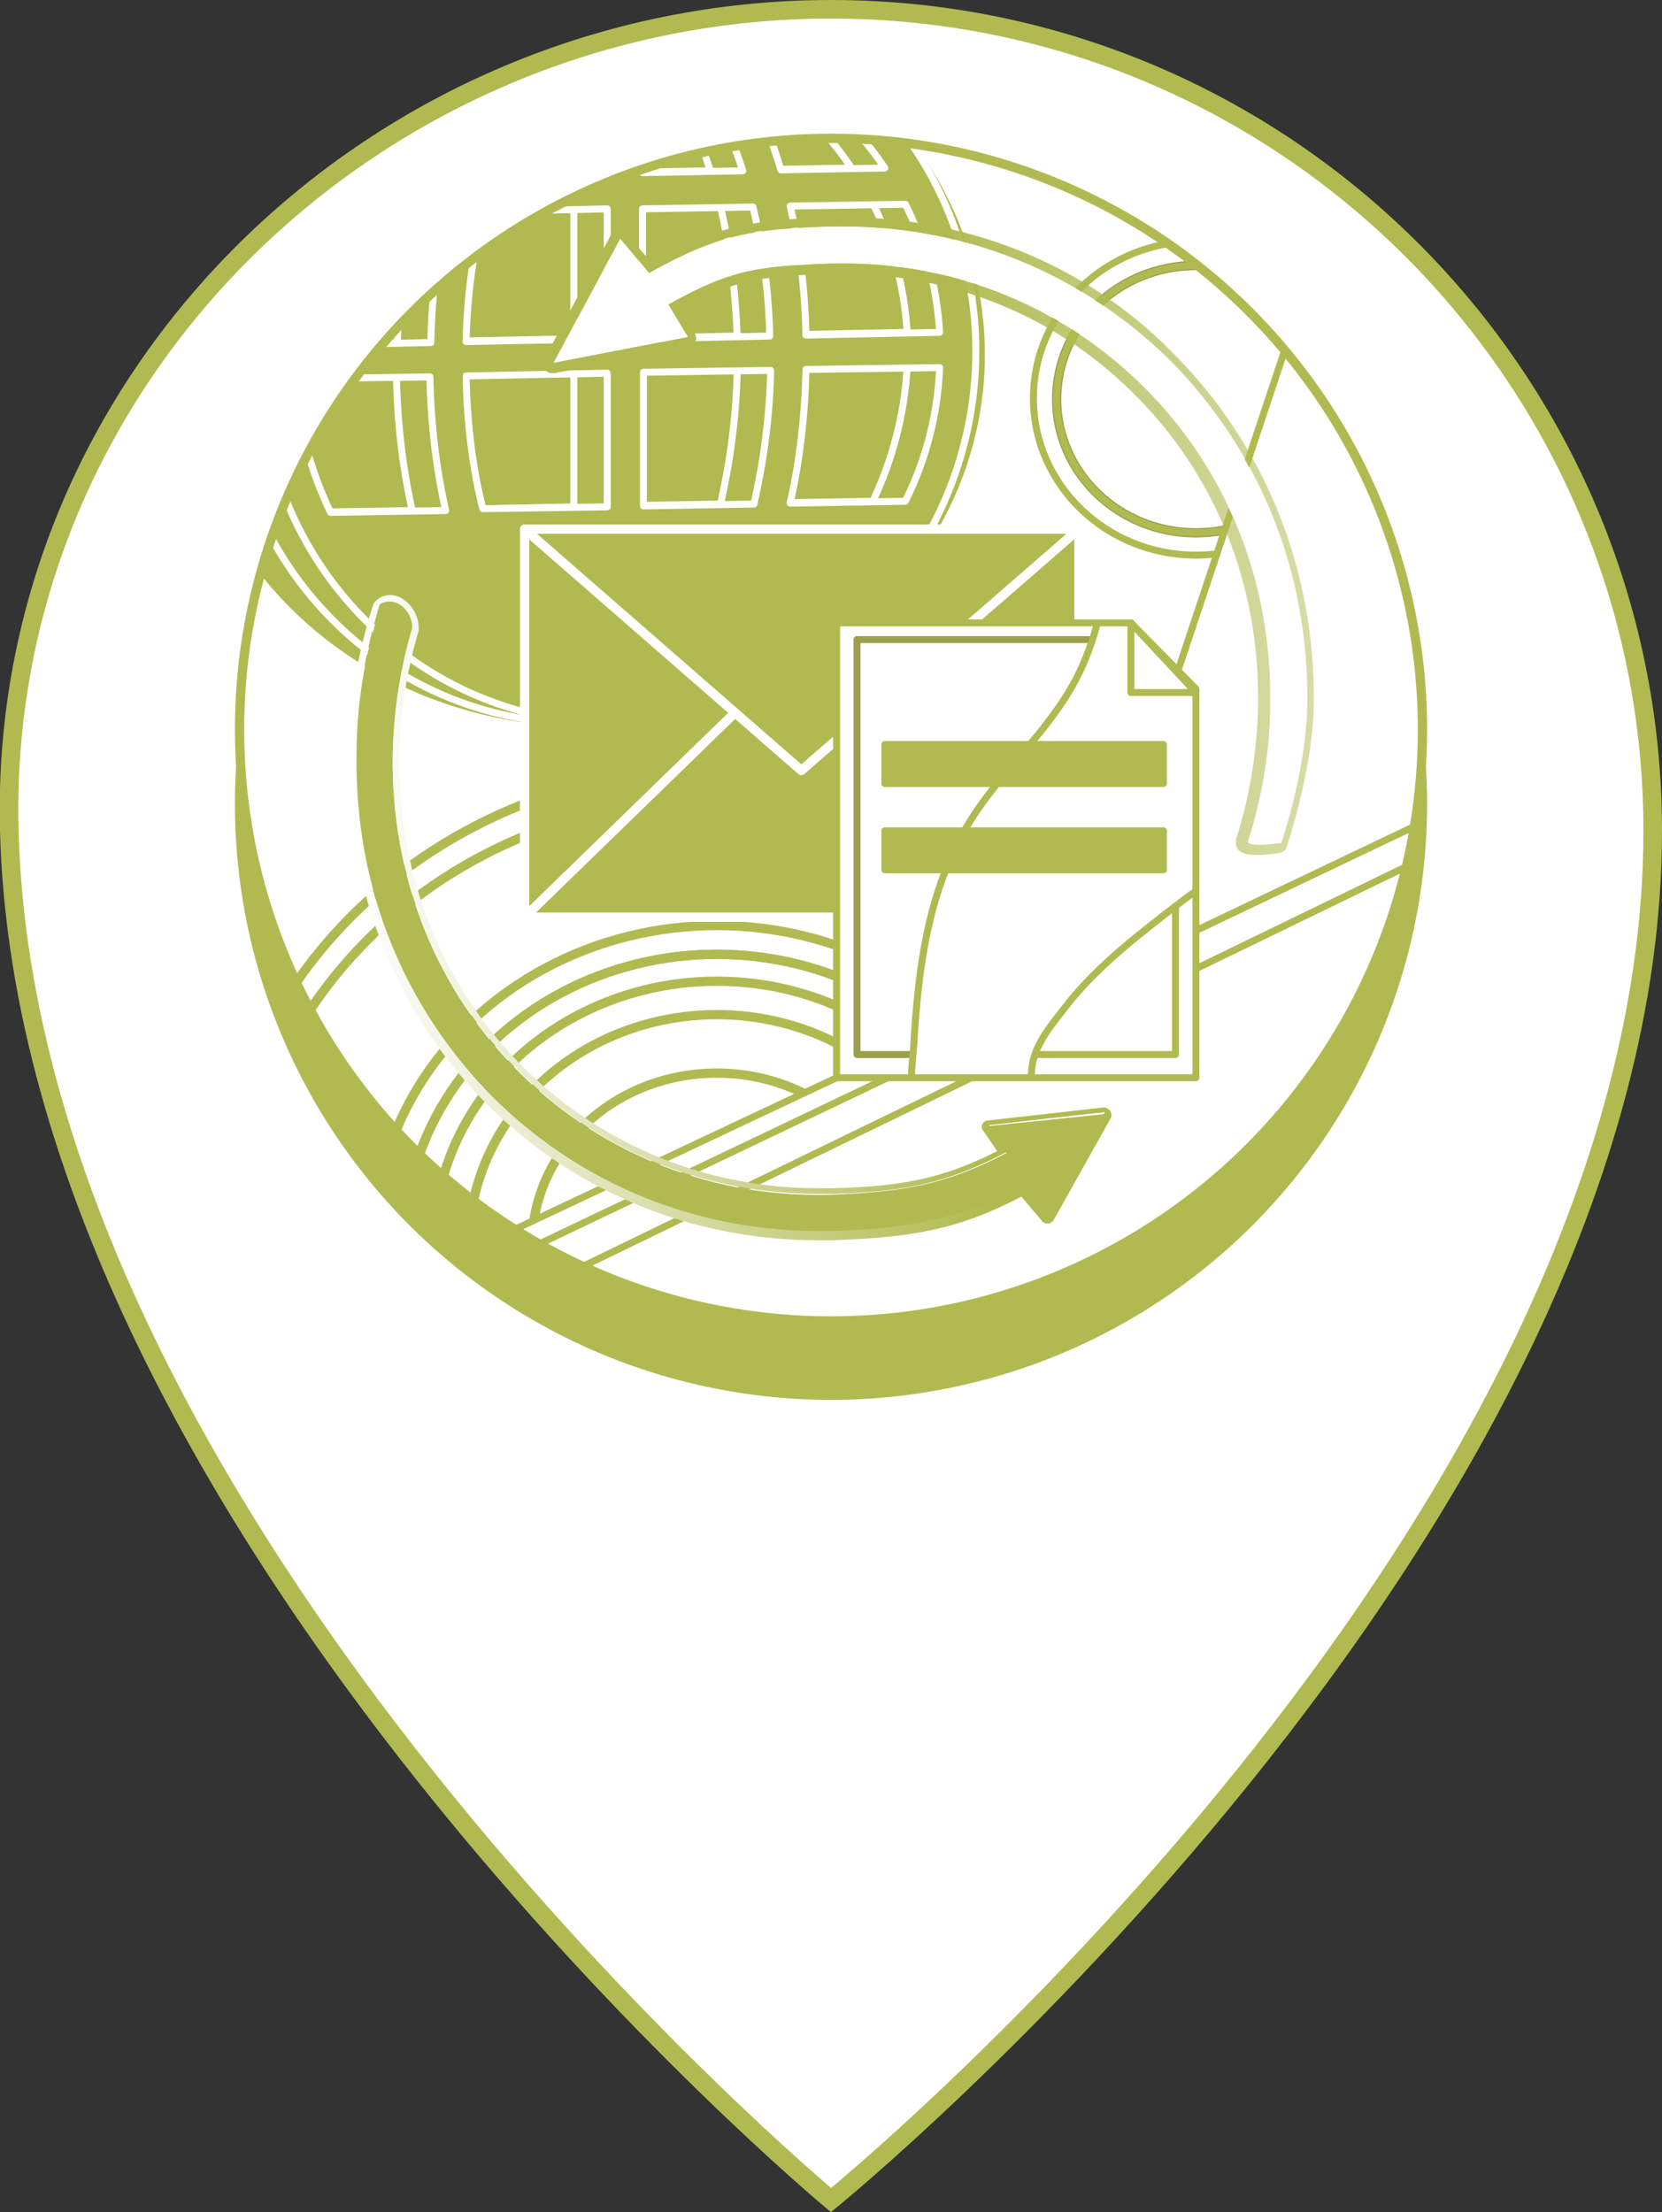 <?xml version="1.0" encoding="utf-8"?>
<!-- Generator: Adobe Illustrator 18.1.1, SVG Export Plug-In . SVG Version: 6.00 Build 0)  -->
<!DOCTYPE svg PUBLIC "-//W3C//DTD SVG 1.1//EN" "http://www.w3.org/Graphics/SVG/1.1/DTD/svg11.dtd">
<svg version="1.1" id="Layer_1" xmlns:x="http://ns.adobe.com/Extensibility/1.0/" xmlns:i="http://ns.adobe.com/AdobeIllustrator/10.0/" xmlns:graph="http://ns.adobe.com/Graphs/1.0/"
	 xmlns="http://www.w3.org/2000/svg" xmlns:xlink="http://www.w3.org/1999/xlink" x="0px" y="0px" viewBox="0 0 179 238.3"
	 enable-background="new 0 0 179 238.3" xml:space="preserve">
<rect x="0" y="0" width="179" height="238.3" fill="#333333" stroke="none"/>
<g>
	<path fill="#FFFFFF" stroke="#B0BA50" stroke-width="2" stroke-miterlimit="10" d="M178,89.5C178,165,89.5,237,89.5,237
		S3,165,1,89.5C-0.3,40.6,40.7,1,89.5,1S178,40.6,178,89.5z"/>
	<ellipse id="XMLID_444_" fill="#B0BA50" stroke="#B0BA50" stroke-miterlimit="10" cx="89.5" cy="86.6" rx="63.7" ry="63.7"/>
	<g>
		<defs>
			<ellipse id="XMLID_402_" cx="89.5" cy="78.6" rx="63.7" ry="63.7"/>
		</defs>
		<use xlink:href="#XMLID_402_"  overflow="visible" fill="#FFFFFF"/>
		<clipPath id="XMLID_2_">
			<use xlink:href="#XMLID_402_"  overflow="visible"/>
		</clipPath>
		<g clip-path="url(#XMLID_2_)">
			
				<ellipse fill="none" stroke="#B0BA50" stroke-linecap="round" stroke-linejoin="round" stroke-miterlimit="10" cx="77.2" cy="133.5" rx="54" ry="50.8"/>
			
				<ellipse fill="none" stroke="#B0BA50" stroke-linecap="round" stroke-linejoin="round" stroke-miterlimit="10" cx="77.2" cy="134.1" rx="33.7" ry="31.3"/>
			
				<ellipse fill="none" stroke="#B0BA50" stroke-linecap="round" stroke-linejoin="round" stroke-miterlimit="10" cx="77.2" cy="134.1" rx="33.7" ry="31.3"/>
			
				<ellipse fill="none" stroke="#B0BA50" stroke-linecap="round" stroke-linejoin="round" stroke-miterlimit="10" cx="77.2" cy="134.1" rx="37" ry="34.4"/>
			
				<ellipse fill="none" stroke="#B0BA50" stroke-linecap="round" stroke-linejoin="round" stroke-miterlimit="10" cx="77.2" cy="134.1" rx="51.5" ry="48.1"/>
			
				<ellipse fill="none" stroke="#B0BA50" stroke-linecap="round" stroke-linejoin="round" stroke-miterlimit="10" cx="77.2" cy="134.1" rx="26.7" ry="24.8"/>
			
				<ellipse fill="none" stroke="#B0BA50" stroke-linecap="round" stroke-linejoin="round" stroke-miterlimit="10" cx="77.2" cy="134.1" rx="30.5" ry="28.4"/>
			
				<ellipse fill="none" stroke="#B0BA50" stroke-linecap="round" stroke-linejoin="round" stroke-miterlimit="10" cx="77.2" cy="134.1" rx="19.9" ry="18.5"/>
			
				<ellipse fill="none" stroke="#B0BA50" stroke-width="0.75" stroke-linecap="round" stroke-linejoin="round" stroke-miterlimit="10" cx="128.8" cy="42.9" rx="17.5" ry="16.9"/>
			
				<ellipse fill="none" stroke="#9CA04B" stroke-linecap="round" stroke-linejoin="round" stroke-miterlimit="10" cx="128.8" cy="43" rx="15" ry="14.4"/>
			
				<ellipse fill="none" stroke="#B0BA50" stroke-width="0.75" stroke-linecap="round" stroke-linejoin="round" stroke-miterlimit="10" cx="128.8" cy="43" rx="15" ry="14.4"/>
		</g>
		<g clip-path="url(#XMLID_2_)">
			
				<ellipse fill="#B0BA50" stroke="#B0BA50" stroke-width="0.75" stroke-linecap="round" stroke-linejoin="round" stroke-miterlimit="10" cx="62.9" cy="38.2" rx="42.8" ry="39.7"/>
		</g>
		<g clip-path="url(#XMLID_2_)">
			
				<path fill="#B0BA50" stroke="#FFFFFF" stroke-width="0.75" stroke-linecap="round" stroke-linejoin="round" stroke-miterlimit="10" d="
				M63.2-0.9C63.2-0.9,63.2-0.9,63.2-0.9l-0.3,0C41.7-0.5,24.4,17.5,24.5,39.2c0,21.4,17,38.7,37.9,38.7c0.2,0,0.5,0,0.7,0
				c21.2-0.4,38.5-18.4,38.5-40.1C101.5,16.3,84.3-1.2,63.2-0.9z M94,54l-12.4,0.2c1-4.4,1.6-9.3,1.7-14.4l14.4-0.2
				C97.4,44.7,96.1,49.6,94,54z M28.3,40.8l14.4-0.2c0.1,5.1,0.7,10,1.7,14.4l-12.4,0.2C29.9,50.8,28.6,46,28.3,40.8z M32,23.1
				c0.1,0,0.1,0,0.2,0c0,0,0,0,0,0l12.2-0.2c-0.9,4.3-1.5,9-1.6,14l-14.4,0.3C28.6,32.1,29.9,27.4,32,23.1z M97.7,35.8l-14.4,0.3
				c-0.1-5-0.7-9.7-1.7-13.9L94,21.9C96.1,26.1,97.4,30.8,97.7,35.8z M79.4,36.2l-13.7,0.3l0-14l11.9-0.2
				C78.6,26.5,79.2,31.2,79.4,36.2z M65.7,18.6l0-15.2c4.4,1.6,8.3,7.2,10.8,15L65.7,18.6z M61.8,3l0,15.6l-12.3,0.2
				C52.3,10.1,56.8,4,61.8,3z M61.8,22.5l0,14l-15.2,0.3c0.1-5,0.8-9.7,1.8-14L61.8,22.5z M46.6,40.5l15.2-0.3l0,14.4l-13.4,0.3
				C47.4,50.5,46.8,45.6,46.6,40.5z M61.9,58.6l0,15.4c-5-0.7-9.5-6.6-12.3-15.1L61.9,58.6z M65.7,73.5l0-14.9l10.7-0.2
				C74,66.1,70.1,71.7,65.7,73.5z M65.7,54.5l0-14.4l13.7-0.2c-0.1,5.1-0.8,10-1.8,14.4L65.7,54.5z M91.7,18.1l-11.2,0.2
				c-1.7-5.8-4.2-10.6-7.2-13.9C80.9,6.7,87.4,11.6,91.7,18.1z M52.5,4.8c-2.9,3.5-5.4,8.3-7.1,14.2l-11.2,0.2
				C38.5,12.5,45,7.4,52.5,4.8z M73.5,72.2c2.9-3.4,5.3-8.2,7-14L91.7,58C87.3,64.6,81,69.6,73.5,72.2z"/>
			
				<path fill="#B0BA50" stroke="#FFFFFF" stroke-width="0.75" stroke-linecap="round" stroke-linejoin="round" stroke-miterlimit="10" d="
				M66.8-0.9C66.7-0.9,66.7-0.9,66.8-0.9l-0.3,0C45.2-0.5,28,17.5,28,39.2c0,21.4,17,38.7,37.9,38.7c0.2,0,0.5,0,0.7,0
				c21.2-0.4,38.5-18.4,38.5-40.1C105.1,16.3,87.8-1.2,66.8-0.9z M97.5,54l-12.4,0.2c1-4.4,1.6-9.3,1.7-14.4l14.4-0.2
				C101,44.7,99.7,49.6,97.5,54z M31.9,40.8l14.4-0.2c0.1,5.1,0.7,10,1.7,14.4l-12.4,0.2C33.5,50.8,32.1,46,31.9,40.8z M35.6,23.1
				c0.1,0,0.1,0,0.2,0c0,0,0,0,0,0L48,22.9c-0.9,4.3-1.5,9-1.6,14l-14.4,0.3C32.2,32.1,33.5,27.4,35.6,23.1z M101.2,35.8l-14.4,0.3
				c-0.1-5-0.7-9.7-1.7-13.9l12.4-0.2C99.6,26.1,100.9,30.8,101.2,35.8z M82.9,36.2l-13.7,0.3l0-14l11.9-0.2
				C82.1,26.5,82.8,31.2,82.9,36.2z M69.2,18.6l0-15.2c4.4,1.6,8.3,7.2,10.8,15L69.2,18.6z M65.4,3l0,15.6L53,18.9
				C55.8,10.1,60.3,4,65.4,3z M65.4,22.5l0,14l-15.2,0.3c0.1-5,0.8-9.7,1.8-14L65.4,22.5z M50.2,40.5l15.2-0.3l0,14.4L52,54.8
				C50.9,50.5,50.3,45.6,50.2,40.5z M69.3,73.5l0-14.9L80,58.3C77.5,66.1,73.7,71.7,69.3,73.5z M69.3,54.5l0-14.4l13.7-0.2
				c-0.1,5.1-0.8,10-1.8,14.4L69.3,54.5z M95.3,18.1l-11.2,0.2c-1.7-5.8-4.2-10.6-7.2-13.9C84.5,6.7,90.9,11.6,95.3,18.1z M56,4.8
				C53.1,8.3,50.6,13.1,49,19l-11.2,0.2C42.1,12.5,48.5,7.4,56,4.8z M77.1,72.2c2.9-3.4,5.3-8.2,7-14L95.2,58
				C90.9,64.6,84.5,69.6,77.1,72.2z"/>
		</g>
		<g clip-path="url(#XMLID_2_)">
			<defs>
				<polygon id="XMLID_443_" points="165.3,95.7 142.8,24.4 116.4,103.7 41.5,139 83.1,152.7 145.8,128.7 				"/>
			</defs>
			<use xlink:href="#XMLID_443_"  overflow="visible" fill="#FFFFFF"/>
			<clipPath id="XMLID_3_">
				<use xlink:href="#XMLID_443_"  overflow="visible"/>
			</clipPath>
			
				<polyline clip-path="url(#XMLID_3_)" fill="none" stroke="#B0BA50" stroke-width="0.75" stroke-linecap="round" stroke-linejoin="round" stroke-miterlimit="10" points="
				157.4,86.6 45.1,140.2 48.4,143.4 159.4,89.5 			"/>
			
				<use xlink:href="#XMLID_443_"  overflow="visible" fill="none" stroke="#B0BA50" stroke-width="0.75" stroke-linecap="round" stroke-linejoin="round" stroke-miterlimit="10"/>
		</g>
		<g clip-path="url(#XMLID_2_)">
			<g>
				<path fill="#FFFFFF" d="M125.6,38.5C115.9,29,103,24,89.2,24.4c-8.4,0.3-11.9,0.9-19.3,5l-3.1-3.7l-7.2,13.4l14.5-2.8L72,32.8
					c6.8-3.8,9.6-4.1,17.3-4.4c12.7-0.4,24.6,4.2,33.5,12.9c9.2,9,14.1,21.2,13.9,34.5c-0.1,5.1-0.9,10-2.4,14.8
					c0,0.7,3.6,0.2,3.6,0.2c1.7-5.3,2.8-10.5,2.8-14.9C140.9,61.6,135.6,48.3,125.6,38.5z"/>
				<g>
					<linearGradient id="SVGID_1_" gradientUnits="userSpaceOnUse" x1="58.605" y1="57.717" x2="141.738" y2="57.717">
						<stop  offset="0.489" style="stop-color:#B0BA50"/>
						<stop  offset="0.995" style="stop-color:#B0BA50;stop-opacity:0.505"/>
						<stop  offset="1" style="stop-color:#B0BA50;stop-opacity:0.5"/>
					</linearGradient>
					<path fill="url(#SVGID_1_)" d="M90.9,24.4c13.2,0,25.4,5,34.8,14.1c9.9,9.8,15.3,23.1,15.1,37.4c-0.1,4.4-1.1,9.7-2.8,14.9
						c0,0-1.3,0.2-2.4,0.2c-0.7,0-1.2-0.1-1.2-0.3c1.5-4.8,2.4-9.8,2.4-14.8c0.2-13.3-4.7-25.5-13.9-34.5
						C114.3,33,103,28.4,90.9,28.4c-0.5,0-1.1,0-1.6,0c-7.7,0.3-10.5,0.6-17.3,4.4l2.1,3.5l-14.5,2.8l7.2-13.4l3.1,3.7
						c7.4-4.2,11-4.8,19.3-5C89.7,24.4,90.3,24.4,90.9,24.4 M90.9,23.4c-0.6,0-1.1,0-1.7,0c-8.4,0.3-12.1,1-19.1,4.8l-2.6-3
						c-0.2-0.2-0.5-0.4-0.8-0.4c0,0-0.1,0-0.1,0c-0.3,0-0.6,0.2-0.8,0.5l-7.2,13.4c-0.2,0.3-0.2,0.8,0.1,1.1
						c0.2,0.3,0.5,0.4,0.8,0.4c0.1,0,0.1,0,0.2,0l14.5-2.8c0.3-0.1,0.6-0.3,0.7-0.6c0.1-0.3,0.1-0.6-0.1-0.9l-1.6-2.6
						c6.2-3.3,8.9-3.5,15.9-3.8c0.5,0,1,0,1.6,0c11.8,0,22.9,4.5,31.2,12.7c9,8.8,13.8,20.8,13.6,33.8c-0.1,4.9-0.9,9.8-2.4,14.5
						c0,0.1,0,0.2,0,0.3c0,1.3,1.7,1.3,2.2,1.3c1.1,0,2.4-0.2,2.5-0.2c0.4-0.1,0.7-0.3,0.8-0.7c1.8-5.7,2.8-10.9,2.9-15.2
						c0.2-14.7-5.3-28.2-15.4-38.2C116.9,28.5,104.3,23.4,90.9,23.4L90.9,23.4z"/>
				</g>
			</g>
			<g>
				<path fill="#B0BA50" d="M106.5,121.3l1.9,2.9c-6.6,3.5-11.4,4.2-18.7,4.5c-12.7,0.4-24.6-4.2-33.5-12.9
					c-9.2-9-14.1-21.2-13.9-34.5c0.1-4.6,0.8-9.2,2.1-13.6c0-2-2.2-3.6-3.4-2.4c-1.7,5.2-2.6,10.5-2.6,16
					c-0.2,14.4,5.2,27.7,15.1,37.4c9.3,9.1,21.6,14.1,34.7,14.1c0.6,0,1.2,0,1.7,0c8-0.3,13.2-1.1,20.4-4.9l2.6,3.1l6.2-11
					L106.5,121.3z"/>
				<g>
					<linearGradient id="SVGID_2_" gradientUnits="userSpaceOnUse" x1="37.542" y1="98.765" x2="119.798" y2="98.765">
						<stop  offset="0" style="stop-color:#FFFFFF"/>
						<stop  offset="0.844" style="stop-color:#B0BA50"/>
					</linearGradient>
					<path fill="url(#SVGID_2_)" d="M42,64.8c1.2,0,2.4,1.3,2.4,2.8c-1.3,4.4-2,9-2.1,13.6c-0.2,13.3,4.7,25.5,13.9,34.5
						c8.5,8.4,19.8,12.9,31.9,12.9c0.5,0,1.1,0,1.6,0c7.3-0.2,12.1-1,18.7-4.5l-1.9-2.9l12.5-1.4l-6.2,11l-2.6-3.1
						c-7.2,3.8-12.4,4.6-20.4,4.9c-0.6,0-1.2,0-1.7,0c0,0,0,0,0,0c-13.1,0-25.4-5-34.7-14.1c-9.9-9.8-15.3-23.1-15.1-37.4
						c0.1-5.4,1-10.8,2.6-16C41.2,64.9,41.6,64.8,42,64.8 M119,119.9L119,119.9 M42,64.1L42,64.1c-0.6,0-1.1,0.2-1.6,0.7
						c-0.1,0.1-0.1,0.2-0.2,0.3c-1.7,5.3-2.6,10.7-2.7,16.2c-0.2,14.6,5.2,28.1,15.3,38c9.4,9.2,21.9,14.3,35.2,14.3
						c0.6,0,1.2,0,1.8,0c8-0.3,13.2-1,20.2-4.7l2.2,2.6c0.1,0.2,0.4,0.3,0.6,0.3c0,0,0,0,0.1,0c0.2,0,0.5-0.2,0.6-0.4l6.1-10.9
						c0.1-0.1,0.1-0.3,0.1-0.4c0-0.4-0.3-0.7-0.7-0.8c0,0,0,0,0,0c0,0,0,0,0,0c0,0,0,0-0.1,0l-12.5,1.4c-0.3,0-0.5,0.2-0.6,0.4
						s-0.1,0.5,0.1,0.7l1.5,2.2c-6.1,3.1-10.6,3.8-17.7,4c-0.5,0-1.1,0-1.6,0c-11.8,0-23-4.5-31.4-12.7c-9-8.8-13.9-20.9-13.7-34
						c0.1-4.5,0.8-9,2.1-13.4c0-0.1,0-0.1,0-0.2C45.1,65.8,43.6,64.1,42,64.1L42,64.1z"/>
				</g>
			</g>
		</g>
		<use xlink:href="#XMLID_402_"  overflow="visible" fill="none" stroke="#B0BA50" stroke-miterlimit="10"/>
	</g>
	<g>
		
			<rect x="56.5" y="57" fill="#B0BA50" stroke="#FFFFFF" stroke-linecap="round" stroke-linejoin="round" stroke-miterlimit="10" width="59.7" height="41.8"/>
		<polygon fill="#B0BA50" stroke="#FFFFFF" stroke-linecap="round" stroke-linejoin="round" stroke-miterlimit="10" points="
			56.5,98.8 85.3,70.8 116.2,98.8 		"/>
		<polygon fill="#B0BA50" stroke="#FFFFFF" stroke-linecap="round" stroke-linejoin="round" stroke-miterlimit="10" points="
			56.5,57 86.3,83 116.2,57 		"/>
	</g>
	<g>
		<g>
			<defs>
				<polygon id="XMLID_401_" points="128.8,116.1 90.1,116.1 90.1,67.1 121.8,67.1 128.8,74.2 				"/>
			</defs>
			<use xlink:href="#XMLID_401_"  overflow="visible" fill="#FFFFFF"/>
			<clipPath id="XMLID_4_">
				<use xlink:href="#XMLID_401_"  overflow="visible"/>
			</clipPath>
			
				<polyline clip-path="url(#XMLID_4_)" fill="none" stroke="#9CA04B" stroke-width="0.75" stroke-linecap="round" stroke-linejoin="round" stroke-miterlimit="10" points="
				117.6,68.9 92.3,68.9 92.3,113.6 98.3,113.6 			"/>
			
				<polyline clip-path="url(#XMLID_4_)" fill="none" stroke="#B0BA50" stroke-width="0.75" stroke-linecap="round" stroke-linejoin="round" stroke-miterlimit="10" points="
				111.2,113.6 126.6,113.6 126.6,96.8 			"/>
			
				<path clip-path="url(#XMLID_4_)" fill="#FFFFFF" stroke="#B0BA50" stroke-width="0.75" stroke-linecap="round" stroke-linejoin="round" stroke-miterlimit="10" d="
				M118.1,59.6c1.7,3.4-0.2,9.2-1.6,12.3c-2.8,6.2-8,10.4-11.6,15.9c-4.9,7.5-6,16.2-6.5,25c-0.1,1.4-0.7,5.8,0.4,6.7
				c0.9,0.8,5-0.1,6.3-0.1c1.9-0.1,4.1-0.3,6,0.2c0.1-1.7-0.2-3.4,0.1-5c0.4-2.3,2.2-4.4,3.6-6.2c3.4-4.4,8.2-8,12.6-11.4
				c3.7-2.8,7.9-4.9,11-8.4c2.7-2.9,3.5-6.5,3.6-10.4c0.3-6.8-3.8-11-8.2-15.8"/>
			
				<use xlink:href="#XMLID_401_"  overflow="visible" fill="none" stroke="#B0BA50" stroke-width="0.75" stroke-linecap="round" stroke-linejoin="round" stroke-miterlimit="10"/>
		</g>
		
			<polygon fill="#FFFFFF" stroke="#B0BA50" stroke-width="0.75" stroke-linecap="round" stroke-linejoin="round" stroke-miterlimit="10" points="
			121.8,67.1 121.8,74.6 128.8,74.6 		"/>
		
			<rect x="95.3" y="80.2" fill="#B0BA50" stroke="#B0BA50" stroke-width="0.75" stroke-linecap="round" stroke-linejoin="round" stroke-miterlimit="10" width="30" height="4.2"/>
		
			<rect x="95.3" y="89.5" fill="#B0BA50" stroke="#B0BA50" stroke-width="0.75" stroke-linecap="round" stroke-linejoin="round" stroke-miterlimit="10" width="30" height="4.2"/>
	</g>
</g>
<g>
</g>
<g>
</g>
<g>
</g>
<g>
</g>
<g>
</g>
<g>
</g>
<g>
</g>
<g>
</g>
<g>
</g>
<g>
</g>
<g>
</g>
<g>
</g>
<g>
</g>
<g>
</g>
<g>
</g>
</svg>
